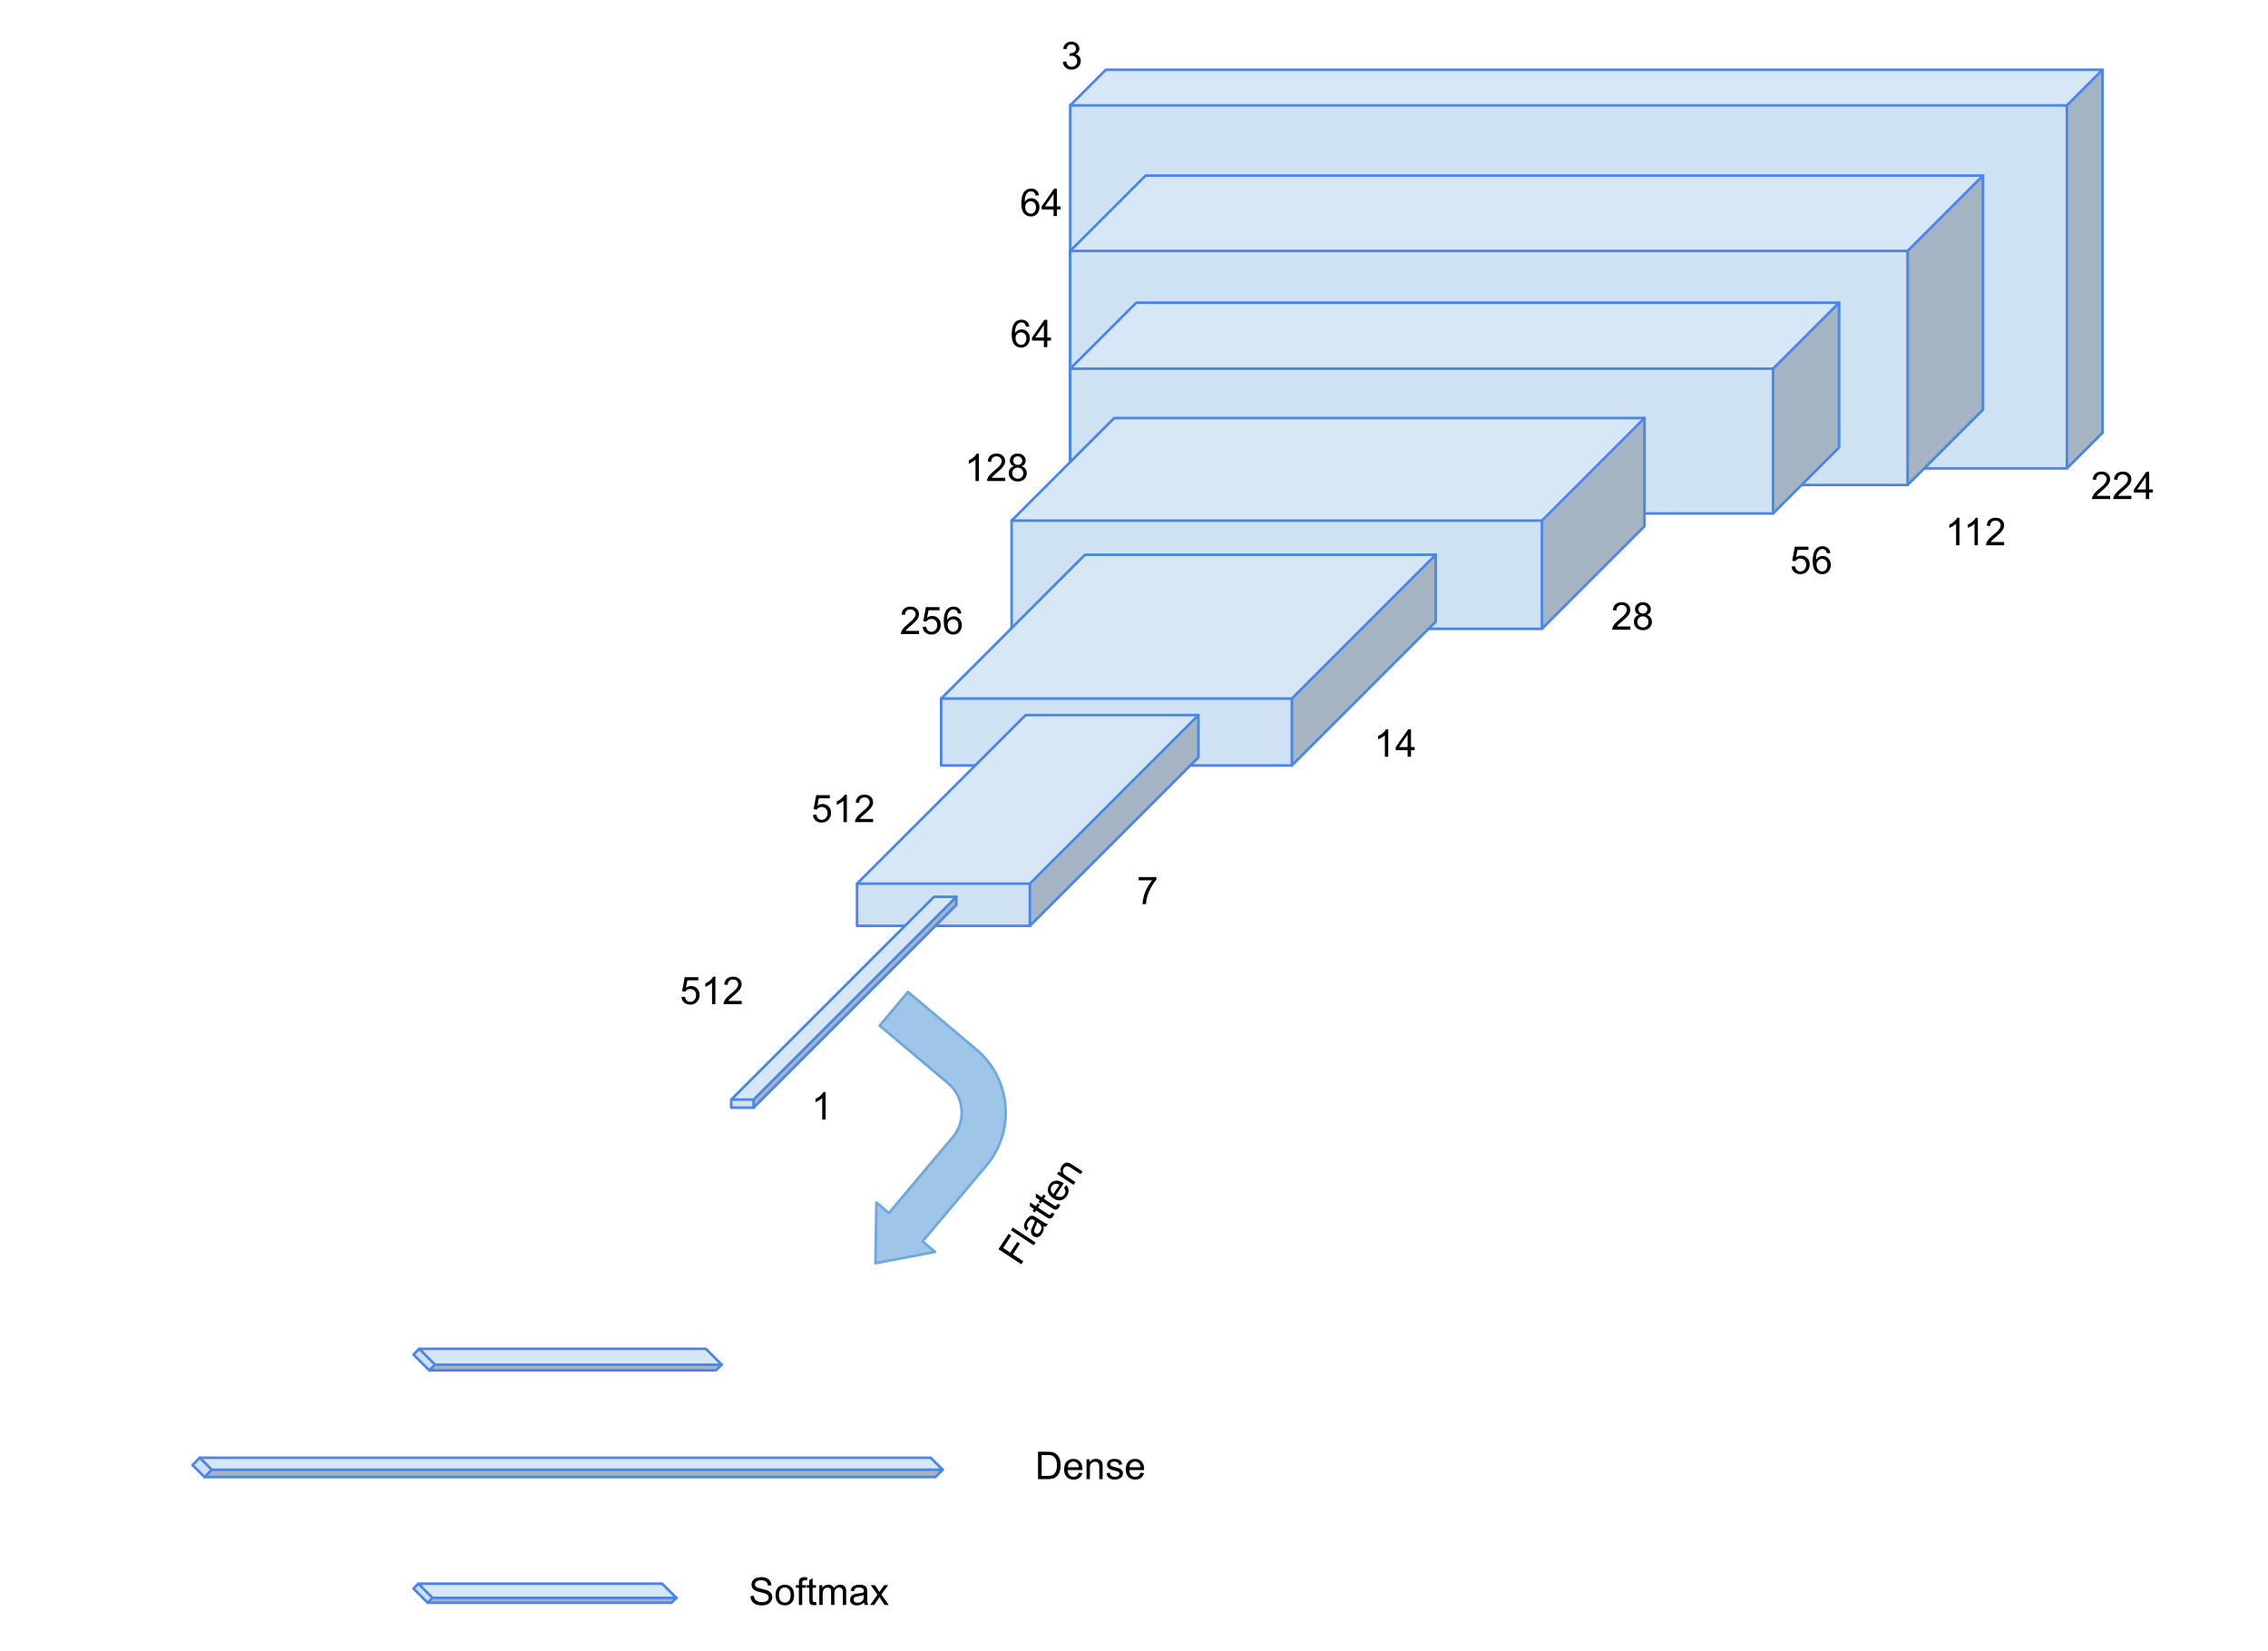 <svg version="1.1" viewBox="0.0 0.0 868.869 632.444" fill="none" stroke="none" stroke-linecap="square" stroke-miterlimit="10" xmlns:xlink="http://www.w3.org/1999/xlink" xmlns="http://www.w3.org/2000/svg"><clipPath id="p.0"><path d="m0 0l868.869 0l0 632.444l-868.869 0l0 -632.444z" clip-rule="nonzero"/></clipPath><g clip-path="url(#p.0)"><path fill="#000000" fill-opacity="0.0" d="m0 0l868.869 0l0 632.444l-868.869 0z" fill-rule="evenodd"/><path fill="#cfe2f3" d="m410.0 40.365l381.829 0l0 139.089l-381.829 0z" fill-rule="evenodd"/><path fill="#a5b4c2" d="m791.829 40.365l13.635 -13.635l0 139.089l-13.635 13.635z" fill-rule="evenodd"/><path fill="#d8e7f5" d="m410.0 40.365l13.635 -13.635l381.829 0l-13.635 13.635z" fill-rule="evenodd"/><path fill="#000000" fill-opacity="0.0" d="m410.0 40.365l13.635 -13.635l381.829 0l0 139.089l-13.635 13.635l-381.829 0zm0 0l381.829 0l13.635 -13.635m-13.635 13.635l0 139.089" fill-rule="evenodd"/><path stroke="#4a86e8" stroke-width="1.0" stroke-linejoin="round" stroke-linecap="butt" d="m410.0 40.365l13.635 -13.635l381.829 0l0 139.089l-13.635 13.635l-381.829 0zm0 0l381.829 0l13.635 -13.635m-13.635 13.635l0 139.089" fill-rule="evenodd"/><path fill="#cfe2f3" d="m410.0 96.138l320.796 0l0 89.678l-320.796 0z" fill-rule="evenodd"/><path fill="#a5b4c2" d="m730.796 96.138l28.873 -28.873l0 89.678l-28.873 28.873z" fill-rule="evenodd"/><path fill="#d8e7f5" d="m410.0 96.138l28.873 -28.873l320.796 0l-28.873 28.873z" fill-rule="evenodd"/><path fill="#000000" fill-opacity="0.0" d="m410.0 96.138l28.873 -28.873l320.796 0l0 89.678l-28.873 28.873l-320.796 0zm0 0l320.796 0l28.873 -28.873m-28.873 28.873l0 89.678" fill-rule="evenodd"/><path stroke="#4a86e8" stroke-width="1.0" stroke-linejoin="round" stroke-linecap="butt" d="m410.0 96.138l28.873 -28.873l320.796 0l0 89.678l-28.873 28.873l-320.796 0zm0 0l320.796 0l28.873 -28.873m-28.873 28.873l0 89.678" fill-rule="evenodd"/><path fill="#cfe2f3" d="m410.0 141.265l269.254 0l0 55.459l-269.254 0z" fill-rule="evenodd"/><path fill="#a5b4c2" d="m679.254 141.265l25.297 -25.297l0 55.459l-25.297 25.297z" fill-rule="evenodd"/><path fill="#d8e7f5" d="m410.0 141.265l25.297 -25.297l269.254 0l-25.297 25.297z" fill-rule="evenodd"/><path fill="#000000" fill-opacity="0.0" d="m410.0 141.265l25.297 -25.297l269.254 0l0 55.459l-25.297 25.297l-269.254 0zm0 0l269.254 0l25.297 -25.297m-25.297 25.297l0 55.459" fill-rule="evenodd"/><path stroke="#4a86e8" stroke-width="1.0" stroke-linejoin="round" stroke-linecap="butt" d="m410.0 141.265l25.297 -25.297l269.254 0l0 55.459l-25.297 25.297l-269.254 0zm0 0l269.254 0l25.297 -25.297m-25.297 25.297l0 55.459" fill-rule="evenodd"/><path fill="#cfe2f3" d="m387.546 199.457l203.16 0l0 41.459l-203.16 0z" fill-rule="evenodd"/><path fill="#a5b4c2" d="m590.706 199.457l39.297 -39.297l0 41.459l-39.297 39.297z" fill-rule="evenodd"/><path fill="#d8e7f5" d="m387.546 199.457l39.297 -39.297l203.16 0l-39.297 39.297z" fill-rule="evenodd"/><path fill="#000000" fill-opacity="0.0" d="m387.546 199.457l39.297 -39.297l203.16 0l0 41.459l-39.297 39.297l-203.16 0zm0 0l203.16 0l39.297 -39.297m-39.297 39.297l0 41.459" fill-rule="evenodd"/><path stroke="#4a86e8" stroke-width="1.0" stroke-linejoin="round" stroke-linecap="butt" d="m387.546 199.457l39.297 -39.297l203.16 0l0 41.459l-39.297 39.297l-203.16 0zm0 0l203.16 0l39.297 -39.297m-39.297 39.297l0 41.459" fill-rule="evenodd"/><path fill="#cfe2f3" d="m360.549 267.635l134.368 0l0 25.643l-134.368 0z" fill-rule="evenodd"/><path fill="#a5b4c2" d="m494.916 267.635l55.113 -55.113l0 25.643l-55.113 55.113z" fill-rule="evenodd"/><path fill="#d8e7f5" d="m360.549 267.635l55.113 -55.113l134.368 0l-55.113 55.113z" fill-rule="evenodd"/><path fill="#000000" fill-opacity="0.0" d="m360.549 267.635l55.113 -55.113l134.368 0l0 25.643l-55.113 55.113l-134.368 0zm0 0l134.368 0l55.113 -55.113m-55.113 55.113l0 25.643" fill-rule="evenodd"/><path stroke="#4a86e8" stroke-width="1.0" stroke-linejoin="round" stroke-linecap="butt" d="m360.549 267.635l55.113 -55.113l134.368 0l0 25.643l-55.113 55.113l-134.368 0zm0 0l134.368 0l55.113 -55.113m-55.113 55.113l0 25.643" fill-rule="evenodd"/><path fill="#cfe2f3" d="m328.336 338.538l66.205 0l0 16.189l-66.205 0z" fill-rule="evenodd"/><path fill="#a5b4c2" d="m394.541 338.538l64.567 -64.567l0 16.189l-64.567 64.567z" fill-rule="evenodd"/><path fill="#d8e7f5" d="m328.336 338.538l64.567 -64.567l66.205 0l-64.567 64.567z" fill-rule="evenodd"/><path fill="#000000" fill-opacity="0.0" d="m328.336 338.538l64.567 -64.567l66.205 0l0 16.189l-64.567 64.567l-66.205 0zm0 0l66.205 0l64.567 -64.567m-64.567 64.567l0 16.189" fill-rule="evenodd"/><path stroke="#4a86e8" stroke-width="1.0" stroke-linejoin="round" stroke-linecap="butt" d="m328.336 338.538l64.567 -64.567l66.205 0l0 16.189l-64.567 64.567l-66.205 0zm0 0l66.205 0l64.567 -64.567m-64.567 64.567l0 16.189" fill-rule="evenodd"/><path fill="#cfe2f3" d="m280.136 421.273l8.569 0l0 3.089l-8.569 0z" fill-rule="evenodd"/><path fill="#a5b4c2" d="m288.706 421.273l77.667 -77.667l0 3.089l-77.667 77.667z" fill-rule="evenodd"/><path fill="#d8e7f5" d="m280.136 421.273l77.667 -77.667l8.569 0l-77.667 77.667z" fill-rule="evenodd"/><path fill="#000000" fill-opacity="0.0" d="m280.136 421.273l77.667 -77.667l8.569 0l0 3.089l-77.667 77.667l-8.569 0zm0 0l8.569 0l77.667 -77.667m-77.667 77.667l0 3.089" fill-rule="evenodd"/><path stroke="#4a86e8" stroke-width="1.0" stroke-linejoin="round" stroke-linecap="butt" d="m280.136 421.273l77.667 -77.667l8.569 0l0 3.089l-77.667 77.667l-8.569 0zm0 0l8.569 0l77.667 -77.667m-77.667 77.667l0 3.089" fill-rule="evenodd"/><path fill="#9fc5e8" d="m347.854 380.038l26.214 22.08l0 0c13.318 11.217 15.026 31.112 3.814 44.435l-24.447 29.052l4.79 4.035l-22.837 4.32l0.362 -23.25l4.79 4.035l24.447 -29.052l0 0c5.216 -6.199 4.422 -15.455 -1.775 -20.674l-26.214 -22.08z" fill-rule="evenodd"/><path stroke="#6fa8dc" stroke-width="1.0" stroke-linejoin="round" stroke-linecap="butt" d="m347.854 380.038l26.214 22.08l0 0c13.318 11.217 15.026 31.112 3.814 44.435l-24.447 29.052l4.79 4.035l-22.837 4.32l0.362 -23.25l4.79 4.035l24.447 -29.052l0 0c5.216 -6.199 4.422 -15.455 -1.775 -20.674l-26.214 -22.08z" fill-rule="evenodd"/><path fill="#cfe2f3" d="m160.583 516.773l6.058 6.058l-2.184 2.184l-6.058 -6.058z" fill-rule="evenodd"/><path fill="#a5b4c2" d="m166.641 522.831l109.836 0l-2.184 2.184l-109.836 0z" fill-rule="evenodd"/><path fill="#d8e7f5" d="m160.583 516.773l109.836 0l6.058 6.058l-109.836 0z" fill-rule="evenodd"/><path fill="#000000" fill-opacity="0.0" d="m160.583 516.773l109.836 0l6.058 6.058l-2.184 2.184l-109.836 0l-6.058 -6.058zm0 0l6.058 6.058l109.836 0m-109.836 0l-2.184 2.184" fill-rule="evenodd"/><path stroke="#4a86e8" stroke-width="1.0" stroke-linejoin="round" stroke-linecap="butt" d="m160.583 516.773l109.836 0l6.058 6.058l-2.184 2.184l-109.836 0l-6.058 -6.058zm0 0l6.058 6.058l109.836 0m-109.836 0l-2.184 2.184" fill-rule="evenodd"/><path fill="#cfe2f3" d="m76.541 558.488l4.599 4.599l-2.803 2.803l-4.599 -4.599z" fill-rule="evenodd"/><path fill="#a5b4c2" d="m81.139 563.087l280 0l-2.803 2.803l-280 0z" fill-rule="evenodd"/><path fill="#d8e7f5" d="m76.541 558.488l280 0l4.599 4.599l-280 0z" fill-rule="evenodd"/><path fill="#000000" fill-opacity="0.0" d="m76.541 558.488l280 0l4.599 4.599l-2.803 2.803l-280 0l-4.599 -4.599zm0 0l4.599 4.599l280 0m-280 0l-2.803 2.803" fill-rule="evenodd"/><path stroke="#4a86e8" stroke-width="1.0" stroke-linejoin="round" stroke-linecap="butt" d="m76.541 558.488l280 0l4.599 4.599l-2.803 2.803l-280 0l-4.599 -4.599zm0 0l4.599 4.599l280 0m-280 0l-2.803 2.803" fill-rule="evenodd"/><path fill="#cfe2f3" d="m160.249 606.743l5.448 5.448l-1.858 1.858l-5.448 -5.448z" fill-rule="evenodd"/><path fill="#a5b4c2" d="m165.698 612.192l93.418 0l-1.858 1.858l-93.418 0z" fill-rule="evenodd"/><path fill="#d8e7f5" d="m160.249 606.743l93.418 0l5.448 5.448l-93.418 0z" fill-rule="evenodd"/><path fill="#000000" fill-opacity="0.0" d="m160.249 606.743l93.418 0l5.448 5.448l-1.858 1.858l-93.418 0l-5.448 -5.448zm0 0l5.448 5.448l93.418 0m-93.418 0l-1.858 1.858" fill-rule="evenodd"/><path stroke="#4a86e8" stroke-width="1.0" stroke-linejoin="round" stroke-linecap="butt" d="m160.249 606.743l93.418 0l5.448 5.448l-1.858 1.858l-93.418 0l-5.448 -5.448zm0 0l5.448 5.448l93.418 0m-93.418 0l-1.858 1.858" fill-rule="evenodd"/><path fill="#000000" fill-opacity="0.0" d="m366.374 480.198l39.496 -59.969l31.055 20.441l-39.496 59.969z" fill-rule="evenodd"/><path fill="#000000" d="m391.264 484.367l-8.758 -5.764l3.893 -5.911l1.031 0.679l-3.128 4.75l2.715 1.787l2.707 -4.11l1.031 0.679l-2.707 4.11l3.981 2.62l-0.765 1.161zm4.778 -7.255l-8.758 -5.764l0.705 -1.07l8.758 5.764l-0.705 1.07zm3.75 -7.397q0.114 0.935 -0.038 1.621q-0.152 0.686 -0.573 1.325q-0.688 1.044 -1.566 1.27q-0.879 0.226 -1.675 -0.298q-0.47 -0.309 -0.711 -0.767q-0.254 -0.467 -0.266 -0.96q-0.003 -0.507 0.163 -1.015q0.128 -0.365 0.471 -1.056q0.703 -1.408 0.885 -2.167q-0.213 -0.159 -0.265 -0.193q-0.666 -0.438 -1.133 -0.297q-0.632 0.164 -1.165 0.973q-0.507 0.77 -0.474 1.316q0.029 0.524 0.583 1.132l-0.84 0.962q-0.571 -0.582 -0.774 -1.183q-0.203 -0.601 -0.012 -1.374q0.191 -0.772 0.723 -1.581q0.541 -0.822 1.072 -1.202q0.518 -0.389 0.96 -0.435q0.442 -0.046 0.954 0.142q0.308 0.128 1.026 0.601l1.436 0.945q1.501 0.988 1.948 1.189q0.435 0.192 0.937 0.224l-0.739 1.122q-0.451 -0.054 -0.929 -0.294zm-2.462 -1.489q-0.152 0.742 -0.747 2.015q-0.347 0.726 -0.397 1.086q-0.063 0.351 0.069 0.663q0.127 0.29 0.401 0.47q0.431 0.284 0.933 0.146q0.502 -0.137 0.915 -0.764q0.404 -0.613 0.461 -1.268q0.052 -0.676 -0.271 -1.207q-0.254 -0.41 -0.972 -0.883l-0.392 -0.258zm5.585 -3.651l1.056 0.471q-0.209 0.517 -0.45 0.882q-0.378 0.574 -0.776 0.78q-0.398 0.206 -0.784 0.139q-0.386 -0.067 -1.352 -0.703l-3.654 -2.405l-0.524 0.796l-0.835 -0.55l0.524 -0.796l-1.579 -1.039l0.065 -1.491l2.219 1.46l0.713 -1.083l0.835 0.55l-0.713 1.083l3.707 2.44q0.457 0.301 0.635 0.343q0.173 0.021 0.329 -0.045q0.151 -0.088 0.314 -0.335q0.112 -0.17 0.27 -0.496zm2.24 -3.401l1.056 0.471q-0.209 0.517 -0.45 0.882q-0.378 0.574 -0.776 0.78q-0.398 0.206 -0.784 0.139q-0.386 -0.067 -1.352 -0.703l-3.654 -2.405l-0.524 0.796l-0.835 -0.55l0.524 -0.796l-1.579 -1.039l0.065 -1.491l2.219 1.46l0.713 -1.083l0.835 0.55l-0.713 1.083l3.707 2.44q0.457 0.301 0.635 0.343q0.173 0.021 0.329 -0.045q0.151 -0.088 0.315 -0.335q0.112 -0.17 0.27 -0.496zm2.471 -6.11l0.874 -1.015q0.807 0.905 0.869 1.975q0.071 1.057 -0.66 2.166q-0.92 1.396 -2.309 1.66q-1.394 0.242 -2.947 -0.78q-1.605 -1.057 -1.938 -2.454q-0.337 -1.419 0.531 -2.737q0.834 -1.266 2.228 -1.508q1.394 -0.242 2.973 0.797q0.091 0.06 0.279 0.202l-3.111 4.724q1.078 0.635 1.992 0.469q0.901 -0.174 1.425 -0.97q0.387 -0.587 0.362 -1.202q-0.038 -0.624 -0.567 -1.327zm-4.065 2.394l2.338 -3.549q-0.848 -0.446 -1.467 -0.386q-0.97 0.11 -1.512 0.932q-0.481 0.731 -0.32 1.566q0.161 0.835 0.962 1.437zm7.735 -3.507l-6.343 -4.175l0.636 -0.966l0.901 0.593q-0.58 -1.392 0.288 -2.71q0.378 -0.574 0.905 -0.92q0.514 -0.354 1.008 -0.366q0.494 -0.012 1.02 0.185q0.335 0.145 1.078 0.635l3.902 2.569l-0.705 1.07l-3.863 -2.543q-0.653 -0.43 -1.065 -0.514q-0.412 -0.084 -0.823 0.113q-0.402 0.184 -0.686 0.615q-0.447 0.679 -0.338 1.48q0.104 0.779 1.318 1.578l3.472 2.285l-0.705 1.07z" fill-rule="nonzero"/><path fill="#000000" fill-opacity="0.0" d="m387.546 543.606l71.811 0l0 37.165l-71.811 0z" fill-rule="evenodd"/><path fill="#000000" d="m397.671 566.686l0 -10.484l3.625 0q1.219 0 1.859 0.141q0.906 0.203 1.547 0.75q0.828 0.703 1.234 1.797q0.406 1.094 0.406 2.5q0 1.188 -0.281 2.109q-0.266 0.922 -0.703 1.531q-0.438 0.609 -0.969 0.953q-0.516 0.344 -1.25 0.531q-0.719 0.172 -1.672 0.172l-3.797 0zm1.391 -1.234l2.25 0q1.031 0 1.625 -0.188q0.594 -0.203 0.938 -0.547q0.5 -0.5 0.766 -1.328q0.281 -0.844 0.281 -2.031q0 -1.641 -0.547 -2.516q-0.531 -0.891 -1.312 -1.188q-0.547 -0.219 -1.797 -0.219l-2.203 0l0 8.016zm14.241 -1.219l1.328 0.172q-0.312 1.172 -1.172 1.812q-0.844 0.641 -2.172 0.641q-1.672 0 -2.656 -1.016q-0.969 -1.031 -0.969 -2.891q0 -1.922 0.984 -2.969q1.0 -1.062 2.578 -1.062q1.516 0 2.484 1.031q0.969 1.031 0.969 2.922q0 0.109 -0.016 0.344l-5.656 0q0.062 1.25 0.703 1.922q0.641 0.656 1.594 0.656q0.703 0 1.203 -0.359q0.5 -0.375 0.797 -1.203zm-4.234 -2.078l4.25 0q-0.094 -0.953 -0.484 -1.438q-0.625 -0.75 -1.609 -0.75q-0.875 0 -1.484 0.594q-0.609 0.594 -0.672 1.594zm7.182 4.531l0 -7.594l1.156 0l0 1.078q0.844 -1.25 2.422 -1.25q0.688 0 1.266 0.25q0.578 0.234 0.859 0.641q0.281 0.406 0.406 0.953q0.062 0.359 0.062 1.25l0 4.672l-1.281 0l0 -4.625q0 -0.781 -0.156 -1.172q-0.156 -0.391 -0.547 -0.625q-0.375 -0.234 -0.891 -0.234q-0.812 0 -1.422 0.531q-0.594 0.516 -0.594 1.969l0 4.156l-1.281 0zm7.635 -2.266l1.266 -0.203q0.109 0.766 0.594 1.172q0.5 0.406 1.375 0.406q0.891 0 1.312 -0.359q0.438 -0.359 0.438 -0.844q0 -0.438 -0.375 -0.688q-0.266 -0.172 -1.312 -0.438q-1.422 -0.359 -1.969 -0.609q-0.547 -0.266 -0.828 -0.734q-0.281 -0.469 -0.281 -1.016q0 -0.516 0.219 -0.938q0.234 -0.438 0.641 -0.734q0.297 -0.219 0.812 -0.359q0.531 -0.156 1.125 -0.156q0.891 0 1.562 0.266q0.672 0.25 1.0 0.688q0.328 0.438 0.438 1.172l-1.25 0.172q-0.094 -0.578 -0.5 -0.906q-0.406 -0.344 -1.156 -0.344q-0.891 0 -1.281 0.297q-0.375 0.297 -0.375 0.688q0 0.25 0.156 0.453q0.156 0.203 0.5 0.344q0.188 0.078 1.141 0.328q1.359 0.359 1.891 0.594q0.547 0.234 0.859 0.688q0.312 0.438 0.312 1.094q0 0.641 -0.375 1.219q-0.375 0.562 -1.094 0.875q-0.703 0.312 -1.594 0.312q-1.484 0 -2.266 -0.609q-0.766 -0.625 -0.984 -1.828zm13.047 -0.188l1.328 0.172q-0.312 1.172 -1.172 1.812q-0.844 0.641 -2.172 0.641q-1.672 0 -2.656 -1.016q-0.969 -1.031 -0.969 -2.891q0 -1.922 0.984 -2.969q1.0 -1.062 2.578 -1.062q1.516 0 2.484 1.031q0.969 1.031 0.969 2.922q0 0.109 -0.016 0.344l-5.656 0q0.062 1.25 0.703 1.922q0.641 0.656 1.594 0.656q0.703 0 1.203 -0.359q0.5 -0.375 0.797 -1.203zm-4.234 -2.078l4.25 0q-0.094 -0.953 -0.484 -1.438q-0.625 -0.75 -1.609 -0.75q-0.875 0 -1.484 0.594q-0.609 0.594 -0.672 1.594z" fill-rule="nonzero"/><path fill="#000000" fill-opacity="0.0" d="m277.837 591.814l90.835 0l0 37.165l-90.835 0z" fill-rule="evenodd"/><path fill="#000000" d="m287.494 611.519l1.312 -0.109q0.094 0.781 0.422 1.297q0.344 0.5 1.062 0.812q0.719 0.312 1.609 0.312q0.797 0 1.406 -0.234q0.609 -0.234 0.906 -0.641q0.297 -0.422 0.297 -0.906q0 -0.5 -0.297 -0.859q-0.281 -0.375 -0.938 -0.625q-0.422 -0.172 -1.875 -0.516q-1.438 -0.344 -2.016 -0.656q-0.75 -0.391 -1.125 -0.969q-0.359 -0.594 -0.359 -1.312q0 -0.797 0.438 -1.484q0.453 -0.688 1.312 -1.047q0.875 -0.359 1.938 -0.359q1.172 0 2.062 0.375q0.891 0.375 1.359 1.109q0.484 0.734 0.516 1.656l-1.328 0.094q-0.109 -1.0 -0.734 -1.5q-0.609 -0.516 -1.812 -0.516q-1.266 0 -1.844 0.469q-0.578 0.469 -0.578 1.109q0 0.562 0.422 0.938q0.391 0.359 2.078 0.75q1.703 0.375 2.328 0.656q0.922 0.422 1.359 1.078q0.438 0.641 0.438 1.484q0 0.844 -0.484 1.594q-0.484 0.734 -1.391 1.141q-0.891 0.406 -2.016 0.406q-1.422 0 -2.391 -0.406q-0.953 -0.422 -1.5 -1.25q-0.547 -0.828 -0.578 -1.891zm9.604 -0.422q0 -2.109 1.172 -3.125q0.984 -0.844 2.391 -0.844q1.578 0 2.562 1.031q1.0 1.016 1.0 2.828q0 1.469 -0.438 2.312q-0.438 0.828 -1.281 1.297q-0.844 0.469 -1.844 0.469q-1.594 0 -2.578 -1.016q-0.984 -1.031 -0.984 -2.953zm1.328 0q0 1.453 0.625 2.188q0.641 0.719 1.609 0.719q0.969 0 1.594 -0.719q0.641 -0.734 0.641 -2.234q0 -1.406 -0.641 -2.125q-0.641 -0.734 -1.594 -0.734q-0.969 0 -1.609 0.719q-0.625 0.719 -0.625 2.188zm7.62 3.797l0 -6.594l-1.141 0l0 -1.0l1.141 0l0 -0.812q0 -0.766 0.125 -1.141q0.188 -0.5 0.656 -0.812q0.469 -0.312 1.312 -0.312q0.547 0 1.203 0.125l-0.188 1.125q-0.406 -0.062 -0.766 -0.062q-0.578 0 -0.828 0.25q-0.234 0.25 -0.234 0.938l0 0.703l1.469 0l0 1.0l-1.469 0l0 6.594l-1.281 0zm6.572 -1.156l0.188 1.141q-0.547 0.109 -0.984 0.109q-0.688 0 -1.078 -0.219q-0.391 -0.219 -0.547 -0.578q-0.156 -0.359 -0.156 -1.516l0 -4.375l-0.953 0l0 -1.0l0.953 0l0 -1.891l1.281 -0.766l0 2.656l1.297 0l0 1.0l-1.297 0l0 4.438q0 0.547 0.062 0.719q0.078 0.156 0.219 0.25q0.156 0.078 0.453 0.078q0.203 0 0.562 -0.047zm1.259 1.156l0 -7.594l1.156 0l0 1.062q0.344 -0.562 0.938 -0.891q0.609 -0.344 1.359 -0.344q0.844 0 1.375 0.344q0.547 0.344 0.766 0.984q0.906 -1.328 2.359 -1.328q1.125 0 1.734 0.625q0.609 0.625 0.609 1.922l0 5.219l-1.281 0l0 -4.781q0 -0.781 -0.125 -1.109q-0.125 -0.344 -0.453 -0.547q-0.328 -0.219 -0.781 -0.219q-0.797 0 -1.328 0.531q-0.531 0.531 -0.531 1.703l0 4.422l-1.281 0l0 -4.938q0 -0.859 -0.312 -1.281q-0.312 -0.438 -1.031 -0.438q-0.547 0 -1.016 0.297q-0.453 0.281 -0.672 0.828q-0.203 0.547 -0.203 1.594l0 3.938l-1.281 0zm17.162 -0.938q-0.719 0.609 -1.375 0.859q-0.656 0.25 -1.422 0.25q-1.25 0 -1.922 -0.609q-0.672 -0.609 -0.672 -1.562q0 -0.562 0.25 -1.016q0.25 -0.469 0.656 -0.75q0.422 -0.281 0.938 -0.422q0.375 -0.094 1.141 -0.188q1.562 -0.188 2.297 -0.453q0.016 -0.266 0.016 -0.328q0 -0.797 -0.375 -1.109q-0.484 -0.438 -1.453 -0.438q-0.922 0 -1.359 0.328q-0.422 0.312 -0.625 1.109l-1.266 -0.172q0.172 -0.797 0.562 -1.297q0.391 -0.5 1.141 -0.766q0.75 -0.266 1.719 -0.266q0.984 0 1.594 0.234q0.609 0.219 0.891 0.562q0.281 0.344 0.406 0.875q0.062 0.328 0.062 1.188l0 1.719q0 1.797 0.078 2.281q0.078 0.469 0.328 0.906l-1.344 0q-0.203 -0.406 -0.266 -0.938zm-0.109 -2.875q-0.703 0.281 -2.094 0.484q-0.797 0.109 -1.125 0.266q-0.328 0.141 -0.516 0.422q-0.172 0.266 -0.172 0.594q0 0.516 0.391 0.859q0.391 0.344 1.141 0.344q0.734 0 1.312 -0.312q0.594 -0.328 0.859 -0.891q0.203 -0.438 0.203 -1.297l0 -0.469zm2.448 3.812l2.781 -3.953l-2.578 -3.641l1.609 0l1.172 1.781q0.328 0.5 0.531 0.844q0.312 -0.469 0.578 -0.828l1.281 -1.797l1.531 0l-2.625 3.578l2.828 4.016l-1.578 0l-1.562 -2.359l-0.406 -0.641l-2.0 3.0l-1.562 0z" fill-rule="nonzero"/><path fill="#000000" fill-opacity="0.0" d="m792.018 168.129l90.835 0l0 37.165l-90.835 0z" fill-rule="evenodd"/><path fill="#000000" d="m808.393 189.974l0 1.234l-6.938 0q-0.016 -0.469 0.156 -0.891q0.266 -0.719 0.844 -1.406q0.594 -0.688 1.688 -1.578q1.719 -1.406 2.312 -2.219q0.609 -0.828 0.609 -1.562q0 -0.766 -0.562 -1.281q-0.547 -0.531 -1.422 -0.531q-0.922 0 -1.484 0.562q-0.562 0.562 -0.562 1.547l-1.328 -0.141q0.141 -1.484 1.016 -2.25q0.891 -0.781 2.391 -0.781q1.516 0 2.391 0.844q0.875 0.828 0.875 2.062q0 0.641 -0.266 1.25q-0.25 0.594 -0.844 1.266q-0.594 0.672 -1.984 1.859q-1.156 0.969 -1.484 1.312q-0.328 0.344 -0.547 0.703l5.141 0zm8.151 0l0 1.234l-6.938 0q-0.016 -0.469 0.156 -0.891q0.266 -0.719 0.844 -1.406q0.594 -0.688 1.688 -1.578q1.719 -1.406 2.312 -2.219q0.609 -0.828 0.609 -1.562q0 -0.766 -0.562 -1.281q-0.547 -0.531 -1.422 -0.531q-0.922 0 -1.484 0.562q-0.562 0.562 -0.562 1.547l-1.328 -0.141q0.141 -1.484 1.016 -2.25q0.891 -0.781 2.391 -0.781q1.516 0 2.391 0.844q0.875 0.828 0.875 2.062q0 0.641 -0.266 1.25q-0.25 0.594 -0.844 1.266q-0.594 0.672 -1.984 1.859q-1.156 0.969 -1.484 1.312q-0.328 0.344 -0.547 0.703l5.141 0zm5.51 1.234l0 -2.516l-4.547 0l0 -1.172l4.781 -6.797l1.062 0l0 6.797l1.406 0l0 1.172l-1.406 0l0 2.516l-1.297 0zm0 -3.688l0 -4.734l-3.281 4.734l3.281 0z" fill-rule="nonzero"/><path fill="#000000" fill-opacity="0.0" d="m736.199 185.816l90.835 0l0 37.165l-90.835 0z" fill-rule="evenodd"/><path fill="#000000" d="m750.653 208.896l-1.281 0l0 -8.203q-0.469 0.438 -1.219 0.891q-0.75 0.438 -1.359 0.656l0 -1.25q1.078 -0.5 1.891 -1.219q0.812 -0.734 1.141 -1.406l0.828 0l0 10.531zm7.063 0l-1.281 0l0 -8.203q-0.469 0.438 -1.219 0.891q-0.75 0.438 -1.359 0.656l0 -1.25q1.078 -0.5 1.891 -1.219q0.812 -0.734 1.141 -1.406l0.828 0l0 10.531zm10.073 -1.234l0 1.234l-6.938 0q-0.016 -0.469 0.156 -0.891q0.266 -0.719 0.844 -1.406q0.594 -0.688 1.688 -1.578q1.719 -1.406 2.312 -2.219q0.609 -0.828 0.609 -1.562q0 -0.766 -0.562 -1.281q-0.547 -0.531 -1.422 -0.531q-0.922 0 -1.484 0.562q-0.562 0.562 -0.562 1.547l-1.328 -0.141q0.141 -1.484 1.016 -2.25q0.891 -0.781 2.391 -0.781q1.516 0 2.391 0.844q0.875 0.828 0.875 2.062q0 0.641 -0.266 1.25q-0.25 0.594 -0.844 1.266q-0.594 0.672 -1.984 1.859q-1.156 0.969 -1.484 1.312q-0.328 0.344 -0.547 0.703l5.141 0z" fill-rule="nonzero"/><path fill="#000000" fill-opacity="0.0" d="m676.745 196.724l90.835 0l0 37.165l-90.835 0z" fill-rule="evenodd"/><path fill="#000000" d="m686.355 217.054l1.344 -0.109q0.156 0.984 0.703 1.484q0.547 0.5 1.328 0.5q0.922 0 1.562 -0.703q0.656 -0.703 0.656 -1.859q0 -1.109 -0.625 -1.734q-0.625 -0.641 -1.625 -0.641q-0.625 0 -1.125 0.281q-0.5 0.281 -0.781 0.734l-1.203 -0.156l1.016 -5.391l5.219 0l0 1.219l-4.188 0l-0.578 2.828q0.953 -0.656 1.984 -0.656q1.375 0 2.312 0.953q0.953 0.953 0.953 2.438q0 1.438 -0.828 2.469q-1.016 1.266 -2.75 1.266q-1.438 0 -2.344 -0.797q-0.906 -0.797 -1.031 -2.125zm14.839 -5.172l-1.281 0.094q-0.172 -0.75 -0.484 -1.094q-0.531 -0.547 -1.297 -0.547q-0.609 0 -1.078 0.344q-0.609 0.438 -0.969 1.297q-0.344 0.844 -0.359 2.422q0.469 -0.719 1.141 -1.062q0.672 -0.344 1.406 -0.344q1.297 0 2.203 0.953q0.906 0.953 0.906 2.453q0 0.984 -0.438 1.844q-0.422 0.844 -1.172 1.297q-0.734 0.438 -1.688 0.438q-1.609 0 -2.625 -1.172q-1.016 -1.188 -1.016 -3.906q0 -3.047 1.125 -4.422q0.984 -1.203 2.641 -1.203q1.234 0 2.031 0.703q0.797 0.688 0.953 1.906zm-5.266 4.516q0 0.672 0.281 1.281q0.281 0.609 0.781 0.938q0.516 0.312 1.078 0.312q0.812 0 1.391 -0.656q0.594 -0.672 0.594 -1.797q0 -1.094 -0.578 -1.719q-0.578 -0.625 -1.453 -0.625q-0.875 0 -1.484 0.625q-0.609 0.625 -0.609 1.641z" fill-rule="nonzero"/><path fill="#000000" fill-opacity="0.0" d="m608.202 218.178l90.835 0l0 37.165l-90.835 0z" fill-rule="evenodd"/><path fill="#000000" d="m624.577 240.024l0 1.234l-6.938 0q-0.016 -0.469 0.156 -0.891q0.266 -0.719 0.844 -1.406q0.594 -0.688 1.688 -1.578q1.719 -1.406 2.312 -2.219q0.609 -0.828 0.609 -1.562q0 -0.766 -0.562 -1.281q-0.547 -0.531 -1.422 -0.531q-0.922 0 -1.484 0.562q-0.562 0.562 -0.562 1.547l-1.328 -0.141q0.141 -1.484 1.016 -2.25q0.891 -0.781 2.391 -0.781q1.516 0 2.391 0.844q0.875 0.828 0.875 2.062q0 0.641 -0.266 1.25q-0.25 0.594 -0.844 1.266q-0.594 0.672 -1.984 1.859q-1.156 0.969 -1.484 1.312q-0.328 0.344 -0.547 0.703l5.141 0zm3.37 -4.453q-0.797 -0.297 -1.188 -0.844q-0.391 -0.547 -0.391 -1.297q0 -1.141 0.812 -1.922q0.828 -0.781 2.203 -0.781q1.375 0 2.203 0.797q0.844 0.797 0.844 1.938q0 0.734 -0.391 1.281q-0.375 0.531 -1.156 0.828q0.969 0.312 1.469 1.016q0.5 0.703 0.5 1.672q0 1.344 -0.953 2.266q-0.938 0.906 -2.5 0.906q-1.547 0 -2.5 -0.906q-0.953 -0.922 -0.953 -2.297q0 -1.031 0.516 -1.719q0.516 -0.688 1.484 -0.938zm-0.266 -2.188q0 0.75 0.484 1.219q0.484 0.469 1.25 0.469q0.734 0 1.203 -0.469q0.484 -0.469 0.484 -1.141q0 -0.719 -0.5 -1.188q-0.484 -0.484 -1.203 -0.484q-0.734 0 -1.234 0.469q-0.484 0.469 -0.484 1.125zm-0.406 4.844q0 0.562 0.25 1.078q0.266 0.5 0.781 0.797q0.516 0.281 1.109 0.281q0.922 0 1.516 -0.594q0.609 -0.594 0.609 -1.516q0 -0.938 -0.625 -1.531q-0.609 -0.609 -1.547 -0.609q-0.906 0 -1.5 0.609q-0.594 0.594 -0.594 1.484z" fill-rule="nonzero"/><path fill="#000000" fill-opacity="0.0" d="m517.367 266.835l90.835 0l0 37.165l-90.835 0z" fill-rule="evenodd"/><path fill="#000000" d="m531.821 289.915l-1.281 0l0 -8.203q-0.469 0.438 -1.219 0.891q-0.75 0.438 -1.359 0.656l0 -1.25q1.078 -0.5 1.891 -1.219q0.812 -0.734 1.141 -1.406l0.828 0l0 10.531zm7.432 0l0 -2.516l-4.547 0l0 -1.172l4.781 -6.797l1.062 0l0 6.797l1.406 0l0 1.172l-1.406 0l0 2.516l-1.297 0zm0 -3.688l0 -4.734l-3.281 4.734l3.281 0z" fill-rule="nonzero"/><path fill="#000000" fill-opacity="0.0" d="m426.533 323.316l90.835 0l0 37.165l-90.835 0z" fill-rule="evenodd"/><path fill="#000000" d="m436.22 337.271l0 -1.234l6.797 0l0 1.0q-1.0 1.078 -1.984 2.844q-0.984 1.766 -1.516 3.625q-0.391 1.328 -0.5 2.891l-1.328 0q0.031 -1.234 0.484 -2.984q0.469 -1.766 1.344 -3.391q0.875 -1.625 1.844 -2.75l-5.141 0z" fill-rule="nonzero"/><path fill="#000000" fill-opacity="0.0" d="m301.822 405.836l90.835 0l0 37.165l-90.835 0z" fill-rule="evenodd"/><path fill="#000000" d="m316.275 428.916l-1.281 0l0 -8.203q-0.469 0.438 -1.219 0.891q-0.75 0.438 -1.359 0.656l0 -1.25q1.078 -0.5 1.891 -1.219q0.812 -0.734 1.141 -1.406l0.828 0l0 10.531z" fill-rule="nonzero"/><path fill="#000000" fill-opacity="0.0" d="m397.546 3.394l90.835 0l0 37.165l-90.835 0z" fill-rule="evenodd"/><path fill="#000000" d="m407.155 23.708l1.297 -0.172q0.219 1.094 0.75 1.578q0.531 0.484 1.297 0.484q0.906 0 1.531 -0.625q0.641 -0.641 0.641 -1.562q0 -0.891 -0.594 -1.469q-0.578 -0.578 -1.469 -0.578q-0.359 0 -0.906 0.141l0.141 -1.125q0.125 0.016 0.203 0.016q0.828 0 1.484 -0.422q0.656 -0.438 0.656 -1.344q0 -0.703 -0.484 -1.156q-0.469 -0.469 -1.234 -0.469q-0.75 0 -1.25 0.469q-0.5 0.469 -0.641 1.422l-1.281 -0.234q0.234 -1.297 1.062 -2.0q0.844 -0.719 2.094 -0.719q0.859 0 1.578 0.375q0.719 0.359 1.094 1.0q0.391 0.641 0.391 1.344q0 0.688 -0.375 1.25q-0.359 0.547 -1.062 0.875q0.922 0.219 1.438 0.906q0.516 0.672 0.516 1.688q0 1.375 -1.0 2.328q-1.0 0.953 -2.531 0.953q-1.391 0 -2.297 -0.812q-0.906 -0.828 -1.047 -2.141z" fill-rule="nonzero"/><path fill="#000000" fill-opacity="0.0" d="m381.73 59.681l90.835 0l0 37.165l-90.835 0z" fill-rule="evenodd"/><path fill="#000000" d="m398.027 74.839l-1.281 0.094q-0.172 -0.75 -0.484 -1.094q-0.531 -0.547 -1.297 -0.547q-0.609 0 -1.078 0.344q-0.609 0.438 -0.969 1.297q-0.344 0.844 -0.359 2.422q0.469 -0.719 1.141 -1.062q0.672 -0.344 1.406 -0.344q1.297 0 2.203 0.953q0.906 0.953 0.906 2.453q0 0.984 -0.438 1.844q-0.422 0.844 -1.172 1.297q-0.734 0.438 -1.688 0.438q-1.609 0 -2.625 -1.172q-1.016 -1.188 -1.016 -3.906q0 -3.047 1.125 -4.422q0.984 -1.203 2.641 -1.203q1.234 0 2.031 0.703q0.797 0.688 0.953 1.906zm-5.266 4.516q0 0.672 0.281 1.281q0.281 0.609 0.781 0.938q0.516 0.312 1.078 0.312q0.812 0 1.391 -0.656q0.594 -0.672 0.594 -1.797q0 -1.094 -0.578 -1.719q-0.578 -0.625 -1.453 -0.625q-0.875 0 -1.484 0.625q-0.609 0.625 -0.609 1.641zm10.854 3.406l0 -2.516l-4.547 0l0 -1.172l4.781 -6.797l1.062 0l0 6.797l1.406 0l0 1.172l-1.406 0l0 2.516l-1.297 0zm0 -3.688l0 -4.734l-3.281 4.734l3.281 0z" fill-rule="nonzero"/><path fill="#000000" fill-opacity="0.0" d="m378.034 109.92l90.835 0l0 37.165l-90.835 0z" fill-rule="evenodd"/><path fill="#000000" d="m394.331 125.078l-1.281 0.094q-0.172 -0.75 -0.484 -1.094q-0.531 -0.547 -1.297 -0.547q-0.609 0 -1.078 0.344q-0.609 0.438 -0.969 1.297q-0.344 0.844 -0.359 2.422q0.469 -0.719 1.141 -1.062q0.672 -0.344 1.406 -0.344q1.297 0 2.203 0.953q0.906 0.953 0.906 2.453q0 0.984 -0.438 1.844q-0.422 0.844 -1.172 1.297q-0.734 0.438 -1.688 0.438q-1.609 0 -2.625 -1.172q-1.016 -1.188 -1.016 -3.906q0 -3.047 1.125 -4.422q0.984 -1.203 2.641 -1.203q1.234 0 2.031 0.703q0.797 0.688 0.953 1.906zm-5.266 4.516q0 0.672 0.281 1.281q0.281 0.609 0.781 0.938q0.516 0.312 1.078 0.312q0.812 0 1.391 -0.656q0.594 -0.672 0.594 -1.797q0 -1.094 -0.578 -1.719q-0.578 -0.625 -1.453 -0.625q-0.875 0 -1.484 0.625q-0.609 0.625 -0.609 1.641zm10.854 3.406l0 -2.516l-4.547 0l0 -1.172l4.781 -6.797l1.062 0l0 6.797l1.406 0l0 1.172l-1.406 0l0 2.516l-1.297 0zm0 -3.688l0 -4.734l-3.281 4.734l3.281 0z" fill-rule="nonzero"/><path fill="#000000" fill-opacity="0.0" d="m360.549 161.22l90.835 0l0 37.165l-90.835 0z" fill-rule="evenodd"/><path fill="#000000" d="m375.002 184.3l-1.281 0l0 -8.203q-0.469 0.438 -1.219 0.891q-0.75 0.438 -1.359 0.656l0 -1.25q1.078 -0.5 1.891 -1.219q0.812 -0.734 1.141 -1.406l0.828 0l0 10.531zm10.073 -1.234l0 1.234l-6.938 0q-0.016 -0.469 0.156 -0.891q0.266 -0.719 0.844 -1.406q0.594 -0.688 1.688 -1.578q1.719 -1.406 2.312 -2.219q0.609 -0.828 0.609 -1.562q0 -0.766 -0.562 -1.281q-0.547 -0.531 -1.422 -0.531q-0.922 0 -1.484 0.562q-0.562 0.562 -0.562 1.547l-1.328 -0.141q0.141 -1.484 1.016 -2.25q0.891 -0.781 2.391 -0.781q1.516 0 2.391 0.844q0.875 0.828 0.875 2.062q0 0.641 -0.266 1.25q-0.25 0.594 -0.844 1.266q-0.594 0.672 -1.984 1.859q-1.156 0.969 -1.484 1.312q-0.328 0.344 -0.547 0.703l5.141 0zm3.37 -4.453q-0.797 -0.297 -1.188 -0.844q-0.391 -0.547 -0.391 -1.297q0 -1.141 0.812 -1.922q0.828 -0.781 2.203 -0.781q1.375 0 2.203 0.797q0.844 0.797 0.844 1.938q0 0.734 -0.391 1.281q-0.375 0.531 -1.156 0.828q0.969 0.312 1.469 1.016q0.5 0.703 0.5 1.672q0 1.344 -0.953 2.266q-0.938 0.906 -2.5 0.906q-1.547 0 -2.5 -0.906q-0.953 -0.922 -0.953 -2.297q0 -1.031 0.516 -1.719q0.516 -0.688 1.484 -0.938zm-0.266 -2.188q0 0.75 0.484 1.219q0.484 0.469 1.25 0.469q0.734 0 1.203 -0.469q0.484 -0.469 0.484 -1.141q0 -0.719 -0.5 -1.188q-0.484 -0.484 -1.203 -0.484q-0.734 0 -1.234 0.469q-0.484 0.469 -0.484 1.125zm-0.406 4.844q0 0.562 0.25 1.078q0.266 0.5 0.781 0.797q0.516 0.281 1.109 0.281q0.922 0 1.516 -0.594q0.609 -0.594 0.609 -1.516q0 -0.938 -0.625 -1.531q-0.609 -0.609 -1.547 -0.609q-0.906 0 -1.5 0.609q-0.594 0.594 -0.594 1.484z" fill-rule="nonzero"/><path fill="#000000" fill-opacity="0.0" d="m335.698 219.86l90.835 0l0 37.165l-90.835 0z" fill-rule="evenodd"/><path fill="#000000" d="m352.073 241.705l0 1.234l-6.938 0q-0.016 -0.469 0.156 -0.891q0.266 -0.719 0.844 -1.406q0.594 -0.688 1.688 -1.578q1.719 -1.406 2.312 -2.219q0.609 -0.828 0.609 -1.562q0 -0.766 -0.562 -1.281q-0.547 -0.531 -1.422 -0.531q-0.922 0 -1.484 0.562q-0.562 0.562 -0.562 1.547l-1.328 -0.141q0.141 -1.484 1.016 -2.25q0.891 -0.781 2.391 -0.781q1.516 0 2.391 0.844q0.875 0.828 0.875 2.062q0 0.641 -0.266 1.25q-0.25 0.594 -0.844 1.266q-0.594 0.672 -1.984 1.859q-1.156 0.969 -1.484 1.312q-0.328 0.344 -0.547 0.703l5.141 0zm1.385 -1.516l1.344 -0.109q0.156 0.984 0.703 1.484q0.547 0.5 1.328 0.5q0.922 0 1.562 -0.703q0.656 -0.703 0.656 -1.859q0 -1.109 -0.625 -1.734q-0.625 -0.641 -1.625 -0.641q-0.625 0 -1.125 0.281q-0.5 0.281 -0.781 0.734l-1.203 -0.156l1.016 -5.391l5.219 0l0 1.219l-4.188 0l-0.578 2.828q0.953 -0.656 1.984 -0.656q1.375 0 2.312 0.953q0.953 0.953 0.953 2.438q0 1.438 -0.828 2.469q-1.016 1.266 -2.75 1.266q-1.438 0 -2.344 -0.797q-0.906 -0.797 -1.031 -2.125zm14.839 -5.172l-1.281 0.094q-0.172 -0.75 -0.484 -1.094q-0.531 -0.547 -1.297 -0.547q-0.609 0 -1.078 0.344q-0.609 0.438 -0.969 1.297q-0.344 0.844 -0.359 2.422q0.469 -0.719 1.141 -1.062q0.672 -0.344 1.406 -0.344q1.297 0 2.203 0.953q0.906 0.953 0.906 2.453q0 0.984 -0.438 1.844q-0.422 0.844 -1.172 1.297q-0.734 0.438 -1.688 0.438q-1.609 0 -2.625 -1.172q-1.016 -1.188 -1.016 -3.906q0 -3.047 1.125 -4.422q0.984 -1.203 2.641 -1.203q1.234 0 2.031 0.703q0.797 0.688 0.953 1.906zm-5.266 4.516q0 0.672 0.281 1.281q0.281 0.609 0.781 0.938q0.516 0.312 1.078 0.312q0.812 0 1.391 -0.656q0.594 -0.672 0.594 -1.797q0 -1.094 -0.578 -1.719q-0.578 -0.625 -1.453 -0.625q-0.875 0 -1.484 0.625q-0.609 0.625 -0.609 1.641z" fill-rule="nonzero"/><path fill="#000000" fill-opacity="0.0" d="m301.822 291.892l90.835 0l0 37.165l-90.835 0z" fill-rule="evenodd"/><path fill="#000000" d="m311.431 312.222l1.344 -0.109q0.156 0.984 0.703 1.484q0.547 0.5 1.328 0.5q0.922 0 1.562 -0.703q0.656 -0.703 0.656 -1.859q0 -1.109 -0.625 -1.734q-0.625 -0.641 -1.625 -0.641q-0.625 0 -1.125 0.281q-0.5 0.281 -0.781 0.734l-1.203 -0.156l1.016 -5.391l5.219 0l0 1.219l-4.188 0l-0.578 2.828q0.953 -0.656 1.984 -0.656q1.375 0 2.312 0.953q0.953 0.953 0.953 2.438q0 1.438 -0.828 2.469q-1.016 1.266 -2.75 1.266q-1.438 0 -2.344 -0.797q-0.906 -0.797 -1.031 -2.125zm12.995 2.75l-1.281 0l0 -8.203q-0.469 0.438 -1.219 0.891q-0.75 0.438 -1.359 0.656l0 -1.25q1.078 -0.5 1.891 -1.219q0.812 -0.734 1.141 -1.406l0.828 0l0 10.531zm10.073 -1.234l0 1.234l-6.938 0q-0.016 -0.469 0.156 -0.891q0.266 -0.719 0.844 -1.406q0.594 -0.688 1.688 -1.578q1.719 -1.406 2.312 -2.219q0.609 -0.828 0.609 -1.562q0 -0.766 -0.562 -1.281q-0.547 -0.531 -1.422 -0.531q-0.922 0 -1.484 0.562q-0.562 0.562 -0.562 1.547l-1.328 -0.141q0.141 -1.484 1.016 -2.25q0.891 -0.781 2.391 -0.781q1.516 0 2.391 0.844q0.875 0.828 0.875 2.062q0 0.641 -0.266 1.25q-0.25 0.594 -0.844 1.266q-0.594 0.672 -1.984 1.859q-1.156 0.969 -1.484 1.312q-0.328 0.344 -0.547 0.703l5.141 0z" fill-rule="nonzero"/><path fill="#000000" fill-opacity="0.0" d="m251.459 361.639l90.835 0l0 37.165l-90.835 0z" fill-rule="evenodd"/><path fill="#000000" d="m261.069 381.969l1.344 -0.109q0.156 0.984 0.703 1.484q0.547 0.5 1.328 0.5q0.922 0 1.562 -0.703q0.656 -0.703 0.656 -1.859q0 -1.109 -0.625 -1.734q-0.625 -0.641 -1.625 -0.641q-0.625 0 -1.125 0.281q-0.5 0.281 -0.781 0.734l-1.203 -0.156l1.016 -5.391l5.219 0l0 1.219l-4.188 0l-0.578 2.828q0.953 -0.656 1.984 -0.656q1.375 0 2.312 0.953q0.953 0.953 0.953 2.438q0 1.438 -0.828 2.469q-1.016 1.266 -2.75 1.266q-1.438 0 -2.344 -0.797q-0.906 -0.797 -1.031 -2.125zm12.995 2.75l-1.281 0l0 -8.203q-0.469 0.438 -1.219 0.891q-0.75 0.438 -1.359 0.656l0 -1.25q1.078 -0.5 1.891 -1.219q0.812 -0.734 1.141 -1.406l0.828 0l0 10.531zm10.073 -1.234l0 1.234l-6.938 0q-0.016 -0.469 0.156 -0.891q0.266 -0.719 0.844 -1.406q0.594 -0.688 1.688 -1.578q1.719 -1.406 2.312 -2.219q0.609 -0.828 0.609 -1.562q0 -0.766 -0.562 -1.281q-0.547 -0.531 -1.422 -0.531q-0.922 0 -1.484 0.562q-0.562 0.562 -0.562 1.547l-1.328 -0.141q0.141 -1.484 1.016 -2.25q0.891 -0.781 2.391 -0.781q1.516 0 2.391 0.844q0.875 0.828 0.875 2.062q0 0.641 -0.266 1.25q-0.25 0.594 -0.844 1.266q-0.594 0.672 -1.984 1.859q-1.156 0.969 -1.484 1.312q-0.328 0.344 -0.547 0.703l5.141 0z" fill-rule="nonzero"/></g></svg>
